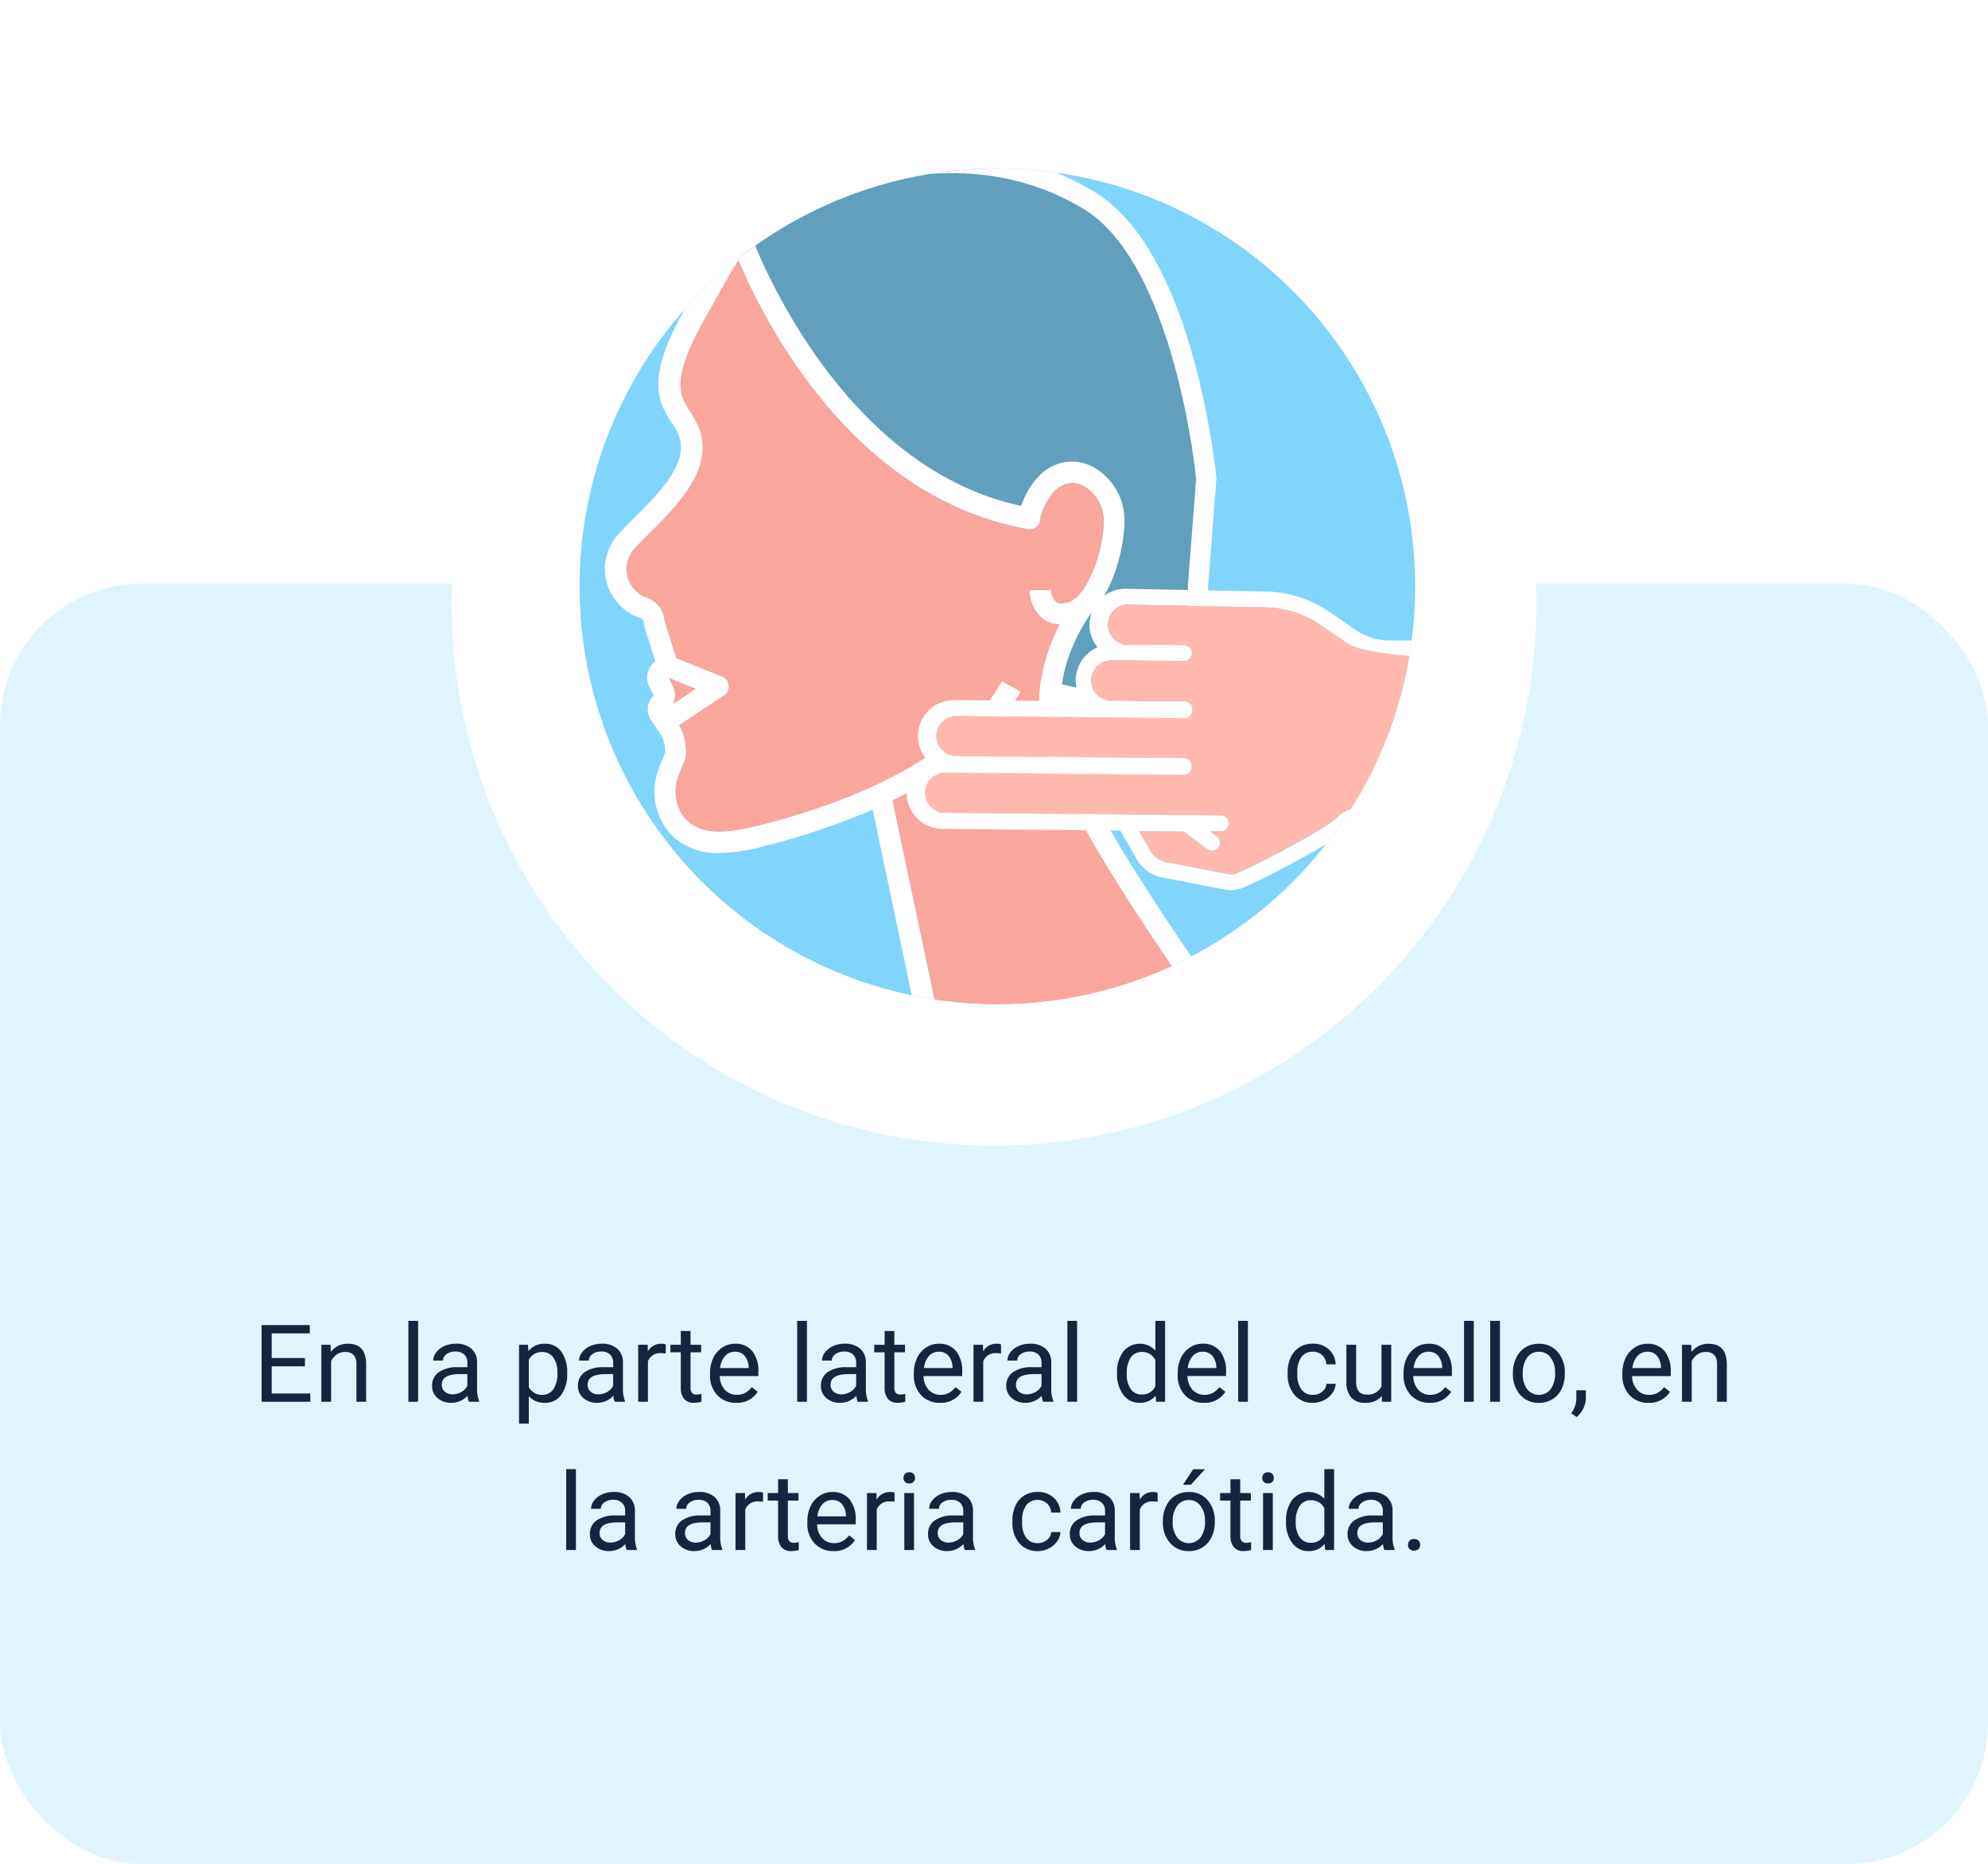<svg xmlns="http://www.w3.org/2000/svg" xmlns:xlink="http://www.w3.org/1999/xlink" width="295" height="276.6" viewBox="0 0 295 276.6">
  <defs>
    <filter id="Elipse_4062" x="58" y="0" width="179" height="179" filterUnits="userSpaceOnUse">
      <feOffset dy="3" input="SourceAlpha"/>
      <feGaussianBlur stdDeviation="3" result="blur"/>
      <feFlood flood-opacity="0.161"/>
      <feComposite operator="in" in2="blur"/>
      <feComposite in="SourceGraphic"/>
    </filter>
    <clipPath id="clip-path">
      <circle id="Elipse_4728" data-name="Elipse 4728" cx="62" cy="62" r="62" fill="none"/>
    </clipPath>
  </defs>
  <g id="Grupo_75132" data-name="Grupo 75132" transform="translate(-285.287 -1055)">
    <rect id="Rectángulo_4912" data-name="Rectángulo 4912" width="295" height="190" rx="21" transform="translate(285.287 1141.6)" fill="#81d4fa" opacity="0.25"/>
    <g id="Grupo_20710" data-name="Grupo 20710" transform="translate(320.7 1248)">
      <g id="Grupo_20708" data-name="Grupo 20708">
        <path id="Trazado_163449" data-name="Trazado 163449" d="M9.836,9.742H4.906v4.031h5.727V15H3.406V3.625h7.148V4.852H4.906V8.516h4.93Zm3.8-3.2.047,1.063a3.08,3.08,0,0,1,2.531-1.219q2.68,0,2.7,3.023V15H17.477V9.406a1.946,1.946,0,0,0-.418-1.352,1.675,1.675,0,0,0-1.277-.437,2.086,2.086,0,0,0-1.234.375,2.546,2.546,0,0,0-.828.984V15H12.273V6.547ZM26.633,15H25.188V3h1.445Zm7.531,0a3.036,3.036,0,0,1-.2-.891,3.225,3.225,0,0,1-2.406,1.047,2.984,2.984,0,0,1-2.051-.707,2.287,2.287,0,0,1-.8-1.793,2.39,2.39,0,0,1,1-2.051,4.733,4.733,0,0,1,2.824-.73h1.406V9.211A1.623,1.623,0,0,0,33.484,8a1.821,1.821,0,0,0-1.336-.449,2.108,2.108,0,0,0-1.3.391,1.151,1.151,0,0,0-.523.945H28.875a2,2,0,0,1,.449-1.223,3.066,3.066,0,0,1,1.219-.934,4.1,4.1,0,0,1,1.691-.344,3.342,3.342,0,0,1,2.289.73,2.635,2.635,0,0,1,.859,2.012v3.891a4.757,4.757,0,0,0,.3,1.852V15Zm-2.4-1.1a2.54,2.54,0,0,0,1.289-.352,2.127,2.127,0,0,0,.883-.914V10.9H32.8q-2.656,0-2.656,1.555a1.316,1.316,0,0,0,.453,1.063A1.742,1.742,0,0,0,31.766,13.9ZM48.75,10.867a5.062,5.062,0,0,1-.883,3.109,2.829,2.829,0,0,1-2.391,1.18,3.1,3.1,0,0,1-2.422-.977v4.07H41.609V6.547h1.32l.07.938a2.977,2.977,0,0,1,2.453-1.094,2.882,2.882,0,0,1,2.41,1.148,5.117,5.117,0,0,1,.887,3.2ZM47.3,10.7A3.735,3.735,0,0,0,46.7,8.445a1.963,1.963,0,0,0-1.672-.828,2.125,2.125,0,0,0-1.969,1.164V12.82a2.129,2.129,0,0,0,1.984,1.156,1.954,1.954,0,0,0,1.652-.824A4.077,4.077,0,0,0,47.3,10.7ZM55.8,15a3.036,3.036,0,0,1-.2-.891A3.225,3.225,0,0,1,53.2,15.156a2.984,2.984,0,0,1-2.051-.707,2.287,2.287,0,0,1-.8-1.793,2.39,2.39,0,0,1,1-2.051,4.733,4.733,0,0,1,2.824-.73h1.406V9.211A1.623,1.623,0,0,0,55.125,8a1.821,1.821,0,0,0-1.336-.449,2.107,2.107,0,0,0-1.3.391,1.151,1.151,0,0,0-.523.945H50.516a2,2,0,0,1,.449-1.223,3.066,3.066,0,0,1,1.219-.934,4.1,4.1,0,0,1,1.691-.344,3.342,3.342,0,0,1,2.289.73,2.635,2.635,0,0,1,.859,2.012v3.891a4.757,4.757,0,0,0,.3,1.852V15Zm-2.4-1.1a2.54,2.54,0,0,0,1.289-.352,2.127,2.127,0,0,0,.883-.914V10.9H54.445q-2.656,0-2.656,1.555a1.316,1.316,0,0,0,.453,1.063A1.742,1.742,0,0,0,53.406,13.9Zm9.969-6.055a4.331,4.331,0,0,0-.711-.055A1.9,1.9,0,0,0,60.734,9v6H59.289V6.547H60.7l.023.977a2.251,2.251,0,0,1,2.016-1.133,1.477,1.477,0,0,1,.641.109ZM67.055,4.5V6.547h1.578V7.664H67.055v5.249a1.173,1.173,0,0,0,.211.763.888.888,0,0,0,.719.254,3.5,3.5,0,0,0,.688-.094V15a4.215,4.215,0,0,1-1.109.155A1.8,1.8,0,0,1,66.1,14.57a2.517,2.517,0,0,1-.492-1.664V7.664H64.07V6.547h1.539V4.5Zm6.773,10.656a3.693,3.693,0,0,1-2.8-1.129,4.19,4.19,0,0,1-1.078-3.02v-.266a5.073,5.073,0,0,1,.48-2.246,3.748,3.748,0,0,1,1.344-1.547,3.378,3.378,0,0,1,1.871-.559,3.166,3.166,0,0,1,2.563,1.086,4.7,4.7,0,0,1,.914,3.109v.6H71.4a3,3,0,0,0,.73,2.02,2.3,2.3,0,0,0,1.777.77,2.517,2.517,0,0,0,1.3-.312,3.259,3.259,0,0,0,.93-.828l.883.688A3.55,3.55,0,0,1,73.828,15.156Zm-.18-7.578a1.928,1.928,0,0,0-1.469.637A3.1,3.1,0,0,0,71.445,10H75.68V9.891a2.753,2.753,0,0,0-.594-1.707A1.815,1.815,0,0,0,73.648,7.578ZM84.328,15H82.883V3h1.445Zm7.531,0a3.036,3.036,0,0,1-.2-.891,3.225,3.225,0,0,1-2.406,1.047,2.984,2.984,0,0,1-2.051-.707,2.288,2.288,0,0,1-.8-1.793,2.39,2.39,0,0,1,1-2.051,4.733,4.733,0,0,1,2.824-.73h1.406V9.211A1.623,1.623,0,0,0,91.18,8a1.821,1.821,0,0,0-1.336-.449,2.108,2.108,0,0,0-1.3.391,1.151,1.151,0,0,0-.523.945H86.57a2,2,0,0,1,.449-1.223,3.066,3.066,0,0,1,1.219-.934,4.1,4.1,0,0,1,1.691-.344,3.342,3.342,0,0,1,2.289.73,2.635,2.635,0,0,1,.859,2.012v3.891a4.757,4.757,0,0,0,.3,1.852V15Zm-2.4-1.1a2.54,2.54,0,0,0,1.289-.352,2.127,2.127,0,0,0,.883-.914V10.9H90.5q-2.656,0-2.656,1.555a1.316,1.316,0,0,0,.453,1.063A1.742,1.742,0,0,0,89.461,13.9ZM97.3,4.5V6.547h1.578V7.664H97.3v5.249a1.173,1.173,0,0,0,.211.763.888.888,0,0,0,.719.254,3.5,3.5,0,0,0,.688-.094V15a4.215,4.215,0,0,1-1.109.155,1.8,1.8,0,0,1-1.461-.586,2.517,2.517,0,0,1-.492-1.664V7.664H94.32V6.547h1.539V4.5Zm6.773,10.656a3.693,3.693,0,0,1-2.8-1.129,4.19,4.19,0,0,1-1.078-3.02v-.266a5.073,5.073,0,0,1,.48-2.246,3.748,3.748,0,0,1,1.344-1.547,3.378,3.378,0,0,1,1.871-.559,3.166,3.166,0,0,1,2.563,1.086,4.7,4.7,0,0,1,.914,3.109v.6h-5.727a3,3,0,0,0,.73,2.02,2.3,2.3,0,0,0,1.777.77,2.517,2.517,0,0,0,1.3-.312,3.259,3.259,0,0,0,.93-.828l.883.688A3.55,3.55,0,0,1,104.078,15.156Zm-.18-7.578a1.928,1.928,0,0,0-1.469.637A3.1,3.1,0,0,0,101.7,10h4.234V9.891a2.753,2.753,0,0,0-.594-1.707A1.815,1.815,0,0,0,103.9,7.578Zm9.234.266a4.331,4.331,0,0,0-.711-.055A1.9,1.9,0,0,0,110.492,9v6h-1.445V6.547h1.406l.023.977a2.251,2.251,0,0,1,2.016-1.133,1.477,1.477,0,0,1,.641.109ZM119.367,15a3.036,3.036,0,0,1-.2-.891,3.225,3.225,0,0,1-2.406,1.047,2.984,2.984,0,0,1-2.051-.707,2.288,2.288,0,0,1-.8-1.793,2.39,2.39,0,0,1,1-2.051,4.733,4.733,0,0,1,2.824-.73h1.406V9.211A1.623,1.623,0,0,0,118.688,8a1.821,1.821,0,0,0-1.336-.449,2.108,2.108,0,0,0-1.3.391,1.151,1.151,0,0,0-.523.945h-1.453a2,2,0,0,1,.449-1.223,3.066,3.066,0,0,1,1.219-.934,4.1,4.1,0,0,1,1.691-.344,3.342,3.342,0,0,1,2.289.73,2.635,2.635,0,0,1,.859,2.012v3.891a4.757,4.757,0,0,0,.3,1.852V15Zm-2.4-1.1a2.54,2.54,0,0,0,1.289-.352,2.127,2.127,0,0,0,.883-.914V10.9h-1.133q-2.656,0-2.656,1.555a1.316,1.316,0,0,0,.453,1.063A1.742,1.742,0,0,0,116.969,13.9Zm7.453,1.1h-1.445V3h1.445Zm5.922-4.3a4.952,4.952,0,0,1,.922-3.129,3.137,3.137,0,0,1,4.766-.168V3h1.445V15h-1.328l-.07-.906a2.943,2.943,0,0,1-2.414,1.063,2.887,2.887,0,0,1-2.395-1.2,5.008,5.008,0,0,1-.926-3.141Zm1.445.164a3.749,3.749,0,0,0,.594,2.25,1.919,1.919,0,0,0,1.641.813,2.108,2.108,0,0,0,2.008-1.234V8.813a2.125,2.125,0,0,0-1.992-1.2,1.929,1.929,0,0,0-1.656.82A4.128,4.128,0,0,0,131.789,10.867Zm11.438,4.289a3.693,3.693,0,0,1-2.8-1.129,4.19,4.19,0,0,1-1.078-3.02v-.266a5.073,5.073,0,0,1,.48-2.246,3.748,3.748,0,0,1,1.344-1.547,3.378,3.378,0,0,1,1.871-.559,3.166,3.166,0,0,1,2.563,1.086,4.7,4.7,0,0,1,.914,3.109v.6H140.8a3,3,0,0,0,.73,2.02,2.3,2.3,0,0,0,1.777.77,2.517,2.517,0,0,0,1.3-.312,3.258,3.258,0,0,0,.93-.828l.883.688A3.55,3.55,0,0,1,143.227,15.156Zm-.18-7.578a1.928,1.928,0,0,0-1.469.637A3.1,3.1,0,0,0,140.844,10h4.234V9.891a2.753,2.753,0,0,0-.594-1.707A1.815,1.815,0,0,0,143.047,7.578ZM149.766,15H148.32V3h1.445Zm9.664-1.023a2.082,2.082,0,0,0,1.352-.469,1.649,1.649,0,0,0,.641-1.172h1.367a2.621,2.621,0,0,1-.5,1.383,3.293,3.293,0,0,1-1.23,1.047,3.55,3.55,0,0,1-1.629.391A3.482,3.482,0,0,1,156.684,14a4.59,4.59,0,0,1-1.02-3.152v-.242a5.089,5.089,0,0,1,.453-2.2,3.451,3.451,0,0,1,1.3-1.492,3.7,3.7,0,0,1,2-.531,3.39,3.39,0,0,1,2.363.852,3.043,3.043,0,0,1,1,2.211h-1.367a1.992,1.992,0,0,0-.621-1.348,1.932,1.932,0,0,0-1.379-.527,2.023,2.023,0,0,0-1.707.793,3.724,3.724,0,0,0-.605,2.293v.273a3.65,3.65,0,0,0,.6,2.25A2.033,2.033,0,0,0,159.43,13.977Zm10.2.188a3.07,3.07,0,0,1-2.477.992,2.628,2.628,0,0,1-2.059-.785,3.4,3.4,0,0,1-.715-2.324v-5.5h1.445v5.461q0,1.922,1.563,1.922a2.163,2.163,0,0,0,2.2-1.234V6.547h1.445V15h-1.375Zm7.109.992a3.693,3.693,0,0,1-2.8-1.129,4.19,4.19,0,0,1-1.078-3.02v-.266a5.073,5.073,0,0,1,.48-2.246,3.748,3.748,0,0,1,1.344-1.547,3.378,3.378,0,0,1,1.871-.559,3.166,3.166,0,0,1,2.563,1.086,4.7,4.7,0,0,1,.914,3.109v.6h-5.727a3,3,0,0,0,.73,2.02,2.3,2.3,0,0,0,1.777.77,2.517,2.517,0,0,0,1.3-.312,3.258,3.258,0,0,0,.93-.828l.883.688A3.55,3.55,0,0,1,176.742,15.156Zm-.18-7.578a1.928,1.928,0,0,0-1.469.637A3.1,3.1,0,0,0,174.359,10h4.234V9.891A2.753,2.753,0,0,0,178,8.184,1.815,1.815,0,0,0,176.563,7.578ZM183.281,15h-1.445V3h1.445Zm3.883,0h-1.445V3h1.445Zm1.93-4.3a4.993,4.993,0,0,1,.488-2.234,3.642,3.642,0,0,1,1.359-1.531,3.7,3.7,0,0,1,1.988-.539,3.565,3.565,0,0,1,2.793,1.2,4.6,4.6,0,0,1,1.066,3.18v.1a5.036,5.036,0,0,1-.473,2.215,3.589,3.589,0,0,1-1.352,1.527,3.743,3.743,0,0,1-2.02.547,3.556,3.556,0,0,1-2.785-1.2,4.575,4.575,0,0,1-1.066-3.164Zm1.453.172a3.616,3.616,0,0,0,.652,2.258,2.211,2.211,0,0,0,3.5-.012,3.954,3.954,0,0,0,.648-2.418,3.61,3.61,0,0,0-.66-2.254,2.1,2.1,0,0,0-1.754-.863,2.075,2.075,0,0,0-1.727.852A3.925,3.925,0,0,0,190.547,10.867Zm8.008,6.4-.82-.562a3.77,3.77,0,0,0,.766-2.109v-1.3h1.414v1.133A3.559,3.559,0,0,1,199.527,16,3.7,3.7,0,0,1,198.555,17.266Zm10.656-2.109a3.693,3.693,0,0,1-2.8-1.129,4.19,4.19,0,0,1-1.078-3.02v-.266a5.073,5.073,0,0,1,.48-2.246,3.748,3.748,0,0,1,1.344-1.547,3.378,3.378,0,0,1,1.871-.559,3.166,3.166,0,0,1,2.563,1.086,4.7,4.7,0,0,1,.914,3.109v.6h-5.727a3,3,0,0,0,.73,2.02,2.3,2.3,0,0,0,1.777.77,2.517,2.517,0,0,0,1.3-.312,3.258,3.258,0,0,0,.93-.828l.883.688A3.55,3.55,0,0,1,209.211,15.156Zm-.18-7.578a1.928,1.928,0,0,0-1.469.637A3.1,3.1,0,0,0,206.828,10h4.234V9.891a2.753,2.753,0,0,0-.594-1.707A1.815,1.815,0,0,0,209.031,7.578Zm6.516-1.031.047,1.063a3.08,3.08,0,0,1,2.531-1.219q2.68,0,2.7,3.023V15h-1.445V9.406a1.946,1.946,0,0,0-.418-1.352,1.675,1.675,0,0,0-1.277-.437,2.086,2.086,0,0,0-1.234.375,2.546,2.546,0,0,0-.828.984V15H214.18V6.547ZM50.051,37H48.605V25h1.445Zm7.531,0a3.036,3.036,0,0,1-.2-.891,3.225,3.225,0,0,1-2.406,1.047,2.984,2.984,0,0,1-2.051-.707,2.287,2.287,0,0,1-.8-1.793,2.39,2.39,0,0,1,1-2.051,4.733,4.733,0,0,1,2.824-.73h1.406v-.664A1.623,1.623,0,0,0,56.9,30a1.821,1.821,0,0,0-1.336-.449,2.107,2.107,0,0,0-1.3.391,1.151,1.151,0,0,0-.523.945H52.293a2,2,0,0,1,.449-1.223,3.066,3.066,0,0,1,1.219-.934,4.1,4.1,0,0,1,1.691-.344,3.342,3.342,0,0,1,2.289.73,2.635,2.635,0,0,1,.859,2.012v3.891a4.757,4.757,0,0,0,.3,1.852V37Zm-2.4-1.1a2.54,2.54,0,0,0,1.289-.352,2.127,2.127,0,0,0,.883-.914V32.9H56.223q-2.656,0-2.656,1.555a1.316,1.316,0,0,0,.453,1.063A1.742,1.742,0,0,0,55.184,35.9ZM70.246,37a3.036,3.036,0,0,1-.2-.891,3.225,3.225,0,0,1-2.406,1.047,2.984,2.984,0,0,1-2.051-.707,2.288,2.288,0,0,1-.8-1.793,2.39,2.39,0,0,1,1-2.051,4.733,4.733,0,0,1,2.824-.73H70.02v-.664A1.623,1.623,0,0,0,69.566,30a1.821,1.821,0,0,0-1.336-.449,2.108,2.108,0,0,0-1.3.391,1.151,1.151,0,0,0-.523.945H64.957a2,2,0,0,1,.449-1.223,3.066,3.066,0,0,1,1.219-.934,4.1,4.1,0,0,1,1.691-.344,3.342,3.342,0,0,1,2.289.73,2.635,2.635,0,0,1,.859,2.012v3.891a4.757,4.757,0,0,0,.3,1.852V37Zm-2.4-1.1a2.54,2.54,0,0,0,1.289-.352,2.127,2.127,0,0,0,.883-.914V32.9H68.887q-2.656,0-2.656,1.555a1.316,1.316,0,0,0,.453,1.063A1.742,1.742,0,0,0,67.848,35.9Zm9.969-6.055a4.331,4.331,0,0,0-.711-.055A1.9,1.9,0,0,0,75.176,31v6H73.73V28.547h1.406l.023.977a2.251,2.251,0,0,1,2.016-1.133,1.477,1.477,0,0,1,.641.109ZM81.5,26.5v2.047h1.578v1.117H81.5v5.249a1.173,1.173,0,0,0,.211.763.888.888,0,0,0,.719.254,3.5,3.5,0,0,0,.688-.094V37A4.215,4.215,0,0,1,82,37.156a1.8,1.8,0,0,1-1.461-.586,2.517,2.517,0,0,1-.492-1.664V29.664H78.512V28.547h1.539V26.5ZM88.27,37.156a3.693,3.693,0,0,1-2.8-1.129,4.19,4.19,0,0,1-1.078-3.02v-.266a5.073,5.073,0,0,1,.48-2.246,3.748,3.748,0,0,1,1.344-1.547,3.378,3.378,0,0,1,1.871-.559,3.166,3.166,0,0,1,2.563,1.086,4.7,4.7,0,0,1,.914,3.109v.6H85.84a3,3,0,0,0,.73,2.02,2.3,2.3,0,0,0,1.777.77,2.517,2.517,0,0,0,1.3-.312,3.259,3.259,0,0,0,.93-.828l.883.688A3.55,3.55,0,0,1,88.27,37.156Zm-.18-7.578a1.928,1.928,0,0,0-1.469.637A3.1,3.1,0,0,0,85.887,32h4.234v-.109a2.753,2.753,0,0,0-.594-1.707A1.815,1.815,0,0,0,88.09,29.578Zm9.234.266a4.331,4.331,0,0,0-.711-.055A1.9,1.9,0,0,0,94.684,31v6H93.238V28.547h1.406l.023.977a2.251,2.251,0,0,1,2.016-1.133,1.477,1.477,0,0,1,.641.109Zm2.9,7.156H98.777V28.547h1.445ZM98.66,26.3a.863.863,0,0,1,.215-.594.807.807,0,0,1,.637-.242.819.819,0,0,1,.641.242.854.854,0,0,1,.219.594.826.826,0,0,1-.219.586.834.834,0,0,1-.641.234.821.821,0,0,1-.637-.234A.834.834,0,0,1,98.66,26.3ZM107.754,37a3.036,3.036,0,0,1-.2-.891,3.225,3.225,0,0,1-2.406,1.047,2.984,2.984,0,0,1-2.051-.707,2.288,2.288,0,0,1-.8-1.793,2.39,2.39,0,0,1,1-2.051,4.733,4.733,0,0,1,2.824-.73h1.406v-.664A1.623,1.623,0,0,0,107.074,30a1.821,1.821,0,0,0-1.336-.449,2.108,2.108,0,0,0-1.3.391,1.151,1.151,0,0,0-.523.945h-1.453a2,2,0,0,1,.449-1.223,3.066,3.066,0,0,1,1.219-.934,4.1,4.1,0,0,1,1.691-.344,3.342,3.342,0,0,1,2.289.73,2.635,2.635,0,0,1,.859,2.012v3.891a4.757,4.757,0,0,0,.3,1.852V37Zm-2.4-1.1a2.54,2.54,0,0,0,1.289-.352,2.127,2.127,0,0,0,.883-.914V32.9h-1.133q-2.656,0-2.656,1.555a1.316,1.316,0,0,0,.453,1.063A1.742,1.742,0,0,0,105.355,35.9Zm13.234.078a2.082,2.082,0,0,0,1.352-.469,1.649,1.649,0,0,0,.641-1.172h1.367a2.621,2.621,0,0,1-.5,1.383,3.293,3.293,0,0,1-1.23,1.047,3.55,3.55,0,0,1-1.629.391A3.482,3.482,0,0,1,115.844,36a4.59,4.59,0,0,1-1.02-3.152v-.242a5.089,5.089,0,0,1,.453-2.2,3.451,3.451,0,0,1,1.3-1.492,3.7,3.7,0,0,1,2-.531,3.39,3.39,0,0,1,2.363.852,3.043,3.043,0,0,1,1,2.211h-1.367a1.992,1.992,0,0,0-.621-1.348,1.932,1.932,0,0,0-1.379-.527,2.023,2.023,0,0,0-1.707.793,3.724,3.724,0,0,0-.605,2.293v.273a3.65,3.65,0,0,0,.6,2.25A2.033,2.033,0,0,0,118.59,35.977ZM128.793,37a3.036,3.036,0,0,1-.2-.891,3.225,3.225,0,0,1-2.406,1.047,2.984,2.984,0,0,1-2.051-.707,2.288,2.288,0,0,1-.8-1.793,2.39,2.39,0,0,1,1-2.051,4.733,4.733,0,0,1,2.824-.73h1.406v-.664A1.623,1.623,0,0,0,128.113,30a1.821,1.821,0,0,0-1.336-.449,2.108,2.108,0,0,0-1.3.391,1.151,1.151,0,0,0-.523.945H123.5a2,2,0,0,1,.449-1.223,3.066,3.066,0,0,1,1.219-.934,4.1,4.1,0,0,1,1.691-.344,3.342,3.342,0,0,1,2.289.73,2.635,2.635,0,0,1,.859,2.012v3.891a4.757,4.757,0,0,0,.3,1.852V37Zm-2.4-1.1a2.54,2.54,0,0,0,1.289-.352,2.127,2.127,0,0,0,.883-.914V32.9h-1.133q-2.656,0-2.656,1.555a1.316,1.316,0,0,0,.453,1.063A1.742,1.742,0,0,0,126.395,35.9Zm9.969-6.055a4.331,4.331,0,0,0-.711-.055A1.9,1.9,0,0,0,133.723,31v6h-1.445V28.547h1.406l.023.977a2.251,2.251,0,0,1,2.016-1.133,1.477,1.477,0,0,1,.641.109Zm.789,2.852a4.993,4.993,0,0,1,.488-2.234A3.642,3.642,0,0,1,139,28.93a3.7,3.7,0,0,1,1.988-.539,3.565,3.565,0,0,1,2.793,1.2,4.6,4.6,0,0,1,1.066,3.18v.1a5.036,5.036,0,0,1-.473,2.215,3.589,3.589,0,0,1-1.352,1.527,3.743,3.743,0,0,1-2.02.547,3.556,3.556,0,0,1-2.785-1.2,4.575,4.575,0,0,1-1.066-3.164Zm1.453.172a3.616,3.616,0,0,0,.652,2.258,2.211,2.211,0,0,0,3.5-.012A3.954,3.954,0,0,0,143.4,32.7a3.61,3.61,0,0,0-.66-2.254,2.1,2.1,0,0,0-1.754-.863,2.075,2.075,0,0,0-1.727.852A3.925,3.925,0,0,0,138.605,32.867Zm3.039-7.852h1.75l-2.094,2.3-1.164,0Zm6.977,1.484v2.047H150.2v1.117h-1.578v5.249a1.173,1.173,0,0,0,.211.763.888.888,0,0,0,.719.254,3.5,3.5,0,0,0,.688-.094V37a4.215,4.215,0,0,1-1.109.155,1.8,1.8,0,0,1-1.461-.586,2.517,2.517,0,0,1-.492-1.664V29.664h-1.539V28.547h1.539V26.5ZM153.457,37h-1.445V28.547h1.445Zm-1.562-10.7a.863.863,0,0,1,.215-.594.807.807,0,0,1,.637-.242.819.819,0,0,1,.641.242.854.854,0,0,1,.219.594.826.826,0,0,1-.219.586.834.834,0,0,1-.641.234.821.821,0,0,1-.637-.234A.834.834,0,0,1,151.895,26.3Zm3.523,6.4a4.952,4.952,0,0,1,.922-3.129,3.137,3.137,0,0,1,4.766-.168V25h1.445V37h-1.328l-.07-.906a2.943,2.943,0,0,1-2.414,1.063,2.887,2.887,0,0,1-2.395-1.2,5.008,5.008,0,0,1-.926-3.141Zm1.445.164a3.749,3.749,0,0,0,.594,2.25,1.919,1.919,0,0,0,1.641.813,2.108,2.108,0,0,0,2.008-1.234V30.813a2.125,2.125,0,0,0-1.992-1.2,1.929,1.929,0,0,0-1.656.82A4.128,4.128,0,0,0,156.863,32.867ZM170.012,37a3.036,3.036,0,0,1-.2-.891,3.225,3.225,0,0,1-2.406,1.047,2.984,2.984,0,0,1-2.051-.707,2.287,2.287,0,0,1-.8-1.793,2.39,2.39,0,0,1,1-2.051,4.733,4.733,0,0,1,2.824-.73h1.406v-.664A1.623,1.623,0,0,0,169.332,30,1.821,1.821,0,0,0,168,29.555a2.107,2.107,0,0,0-1.3.391,1.151,1.151,0,0,0-.523.945h-1.453a2,2,0,0,1,.449-1.223,3.066,3.066,0,0,1,1.219-.934,4.1,4.1,0,0,1,1.691-.344,3.342,3.342,0,0,1,2.289.73,2.635,2.635,0,0,1,.859,2.012v3.891a4.757,4.757,0,0,0,.3,1.852V37Zm-2.4-1.1a2.54,2.54,0,0,0,1.289-.352,2.127,2.127,0,0,0,.883-.914V32.9h-1.133Q166,32.9,166,34.453a1.316,1.316,0,0,0,.453,1.063A1.742,1.742,0,0,0,167.613,35.9Zm5.914.344a.905.905,0,0,1,.223-.625.848.848,0,0,1,.668-.25.874.874,0,0,1,.676.25.887.887,0,0,1,.23.625.839.839,0,0,1-.23.6.89.89,0,0,1-.676.242.8.8,0,0,1-.891-.844Z" fill="#12263f"/>
      </g>
    </g>
    <g id="Grupo_75112" data-name="Grupo 75112" transform="translate(67.287 199)">
      <g transform="matrix(1, 0, 0, 1, 218, 856)" filter="url(#Elipse_4062)">
        <circle id="Elipse_4062-2" data-name="Elipse 4062" cx="80.5" cy="80.5" r="80.5" transform="translate(67 6)" fill="#fff"/>
      </g>
    </g>
    <g id="Capa_2" data-name="Capa 2" transform="translate(371.287 1080)">
      <circle id="Elipse_4727" data-name="Elipse 4727" cx="62" cy="62" r="62" fill="#81d4fa"/>
      <g id="Grupo_75120" data-name="Grupo 75120" clip-path="url(#clip-path)">
        <path id="Trazado_161729" data-name="Trazado 161729" d="M24.7,8.75s26.92-18.51,50.92-4C89.924,13.4,93,46.016,93,46.016L91.77,62l.46,20.77L51,73.41,30.64,40.05,21.76,14.84,24,8.51Z" fill="#619fbc" stroke="#fff" stroke-miterlimit="10" stroke-width="3"/>
        <g id="Grupo_75119" data-name="Grupo 75119">
          <path id="Trazado_161730" data-name="Trazado 161730" d="M14.77,67.09a6.2,6.2,0,0,1,2.75,1.74L20,66.37c-2.17-2.17-5.48-3.93-7.67-1.73Z"/>
          <path id="Trazado_161731" data-name="Trazado 161731" d="M5.84,54.2A7.65,7.65,0,0,0,9,66.7a.77.77,0,0,1,.53.73,1.59,1.59,0,0,0,.07.48l1.65,5.22-.32.28a3,3,0,0,0-.57,3.51l.64,1.3a2.82,2.82,0,0,0-.35,3.7l1.27,1.9a4.76,4.76,0,0,1,.78,2.86L11.77,89a9.47,9.47,0,0,0,2.06,10.11,9.86,9.86,0,0,0,7,2.47,26.7,26.7,0,0,0,6.47-1,104,104,0,0,0,16.2-5.44l6.54,31.1,3.06-.87L46.45,93.78c7.67-3.74,15-9,19-16.14l-2.78-1.55c-7,12.54-25.65,18.79-36.14,21.4-4,1-8.11,1.62-10.55-.7a6.28,6.28,0,0,1-1.31-6.61l1-2.54a2.18,2.18,0,0,0,.11-.44,7.92,7.92,0,0,0-1-4.59l6.67-4.42a1.6,1.6,0,0,0-.29-2.81l-6.82-2.73V72.6l-1.72-5.44A3.92,3.92,0,0,0,10,63.69a4.5,4.5,0,0,1-3-4.82,4.65,4.65,0,0,1,1.22-2.53c.64-.7,1.41-1.46,2.22-2.27,4.17-4.15,9.89-9.83,7.11-16a17.3,17.3,0,0,0-1.19-2.09,12.34,12.34,0,0,1-1-1.8c-1.49-3.57,1.81-9.38,4-13.23.38-.68.75-1.32,1.06-1.9,1.05-1.95,2.09-3.75,3.13-5.44,3.79,9,17,35.39,43,39.92a1.59,1.59,0,0,0,1.29-.35,1.61,1.61,0,0,0,.57-1.22v-.27c.26-.88,1.67-5,4.77-5,1.85,0,3.61,1.81,4.23,3.56a5.56,5.56,0,0,1,.31,1.34c.33,3.08-1.29,9.05-3.56,11.59h0l-.15.19a3.42,3.42,0,0,1-1.32.91c-.52.18-1.49.42-2,0a2.55,2.55,0,0,1-.67-1.72H66.76a5.57,5.57,0,0,0,2,4.3,4.23,4.23,0,0,0,2.46.77C69.12,71.69,67,78.11,69,85.24c3.23,11.31,22.13,37.82,22.39,38.15l2.49-2c-.07-.08-18.78-26.37-21.83-37-2.62-9.2,3-17.34,4.24-18.91,3.44-3.6,4.88-11,4.52-14.25a9,9,0,0,0-.47-2.07c-1-2.82-3.82-5.67-7.23-5.67-4.7,0-6.86,4.53-7.59,6.58-27.86-6-40.07-40.14-40.2-40.49A1.56,1.56,0,0,0,24,8.51a1.6,1.6,0,0,0-1.52.69c-1.67,2.5-3.29,5.21-5,8.29-.3.56-.65,1.18-1,1.84-2.64,4.65-6.25,11-4.16,16a15.64,15.64,0,0,0,1.28,2.29,12.13,12.13,0,0,1,1,1.68c1.89,4.21-2.73,8.8-6.44,12.5-.86.84-1.66,1.64-2.33,2.38Zm7.41,21.41,4,1.6-3.38,2.24a3,3,0,0,0,0-2.65Z" fill="#fff"/>
          <path id="Trazado_161732" data-name="Trazado 161732" d="M50.07,126.24l3.06-.87m-9.6-30.23M91.4,123.39l2.49-2m-40.76,4L46.45,93.78c7.67-3.74,15-9,19-16.14l-2.78-1.55c-7,12.54-25.65,18.79-36.14,21.4-4,1-8.11,1.62-10.55-.7a6.28,6.28,0,0,1-1.31-6.61l1-2.54a2.18,2.18,0,0,0,.11-.44,7.92,7.92,0,0,0-1-4.59l6.67-4.42a1.6,1.6,0,0,0-.29-2.81l-6.82-2.73V72.6l-1.72-5.44A3.92,3.92,0,0,0,10,63.69a4.5,4.5,0,0,1-3-4.82,4.65,4.65,0,0,1,1.22-2.53c.64-.7,1.41-1.46,2.22-2.27,4.17-4.15,9.89-9.83,7.11-16a17.3,17.3,0,0,0-1.19-2.09,12.34,12.34,0,0,1-1-1.8c-1.49-3.57,1.81-9.38,4-13.23.38-.68.75-1.32,1.06-1.9,1.05-1.95,2.09-3.75,3.13-5.44,3.79,9,17,35.39,43,39.92a1.59,1.59,0,0,0,1.29-.35,1.61,1.61,0,0,0,.57-1.22v-.27c.26-.88,1.67-5,4.77-5,1.85,0,3.61,1.81,4.23,3.56a5.56,5.56,0,0,1,.31,1.34c.33,3.08-1.29,9.05-3.56,11.59h0l-.15.19a3.42,3.42,0,0,1-1.32.91c-.52.18-1.49.42-2,0a2.55,2.55,0,0,1-.67-1.72H66.76a5.57,5.57,0,0,0,2,4.3,4.23,4.23,0,0,0,2.46.77C69.12,71.69,67,78.11,69,85.24c3.23,11.31,22.13,37.82,22.39,38.15l-38.27,2M13.25,75.61l4,1.6-3.38,2.24a3,3,0,0,0,0-2.65Z" fill="#f9a69d"/>
          <g id="Grupo_75118" data-name="Grupo 75118">
            <path id="Trazado_161733" data-name="Trazado 161733" d="M75.66,67.64a5.32,5.32,0,0,0,1.21,3.42,5.34,5.34,0,0,0-2.26,8l-19-.18a5.33,5.33,0,0,0-5.38,5.28,5.23,5.23,0,0,0,1.42,3.67A5.33,5.33,0,0,0,53.82,98l26.42.25h0l2.42,4.22a5.65,5.65,0,0,0,3.84,2.74L95.78,107a4.71,4.71,0,0,0,2.55-.23c2.26-.86,13.65-6.71,15.71-8.81a8.78,8.78,0,0,1,5.96-2.6h4.94A1.18,1.18,0,1,0,125,93h-5.06a11.16,11.16,0,0,0-7.57,3.35c-.54.55-2.72,2-7.22,4.44-3.48,1.88-6.68,3.45-7.65,3.82a2.32,2.32,0,0,1-1.25.11L87,102.92a3.29,3.29,0,0,1-2.23-1.59l-1.74-3,6.59.06L93.15,101a1.182,1.182,0,1,0,1.42-1.89l-1-.76h1.58a1.18,1.18,0,0,0,0-2.36L53.84,95.6a3,3,0,0,1,.06-5.94L89.64,90a1.18,1.18,0,0,0,1.2-1.17.32.32,0,0,1,0-.16,1.18,1.18,0,0,0-1.17-1.19L55.5,87.19a3,3,0,0,1,.06-5.94l34.16.32a1.18,1.18,0,0,0,1.2-1.17.25.25,0,0,0,0-.08.22.22,0,0,0,0-.08,1.18,1.18,0,0,0-1.17-1.19L78.93,79a3,3,0,0,1,0-6h2l8.85.09a1.19,1.19,0,0,0,0-2.37L81,70.66a3,3,0,0,1,0-5.94l20.61.39a15,15,0,0,1,8.31,2.6l4,2.75a11.11,11.11,0,0,0,6.19,1.94h5a1.18,1.18,0,1,0,0-2.36h-5a8.67,8.67,0,0,1-4.88-1.53l-4-2.74a17.31,17.31,0,0,0-9.61-3l-20.6-.4A5.35,5.35,0,0,0,75.66,67.64Z" fill="#fff"/>
            <path id="Trazado_161734" data-name="Trazado 161734" d="M125.13,93c-2.88.11-10.77,1.25-12.78,3.3-.54.55-2.72,2-7.22,4.44-3.48,1.88-6.68,3.45-7.65,3.82a2.32,2.32,0,0,1-1.25.11L87,102.92a3.29,3.29,0,0,1-2.23-1.59l-1.74-3,6.59.06L93.15,101a1.182,1.182,0,1,0,1.42-1.89l-1-.76h1.58a1.18,1.18,0,0,0,0-2.36L53.84,95.6a3,3,0,0,1,.06-5.94L89.64,90a1.18,1.18,0,0,0,1.2-1.17.32.32,0,0,1,0-.16,1.18,1.18,0,0,0-1.17-1.19L55.5,87.19a3,3,0,0,1,.06-5.94l34.16.32a1.18,1.18,0,0,0,1.2-1.17.25.25,0,0,0,0-.08.22.22,0,0,0,0-.08,1.18,1.18,0,0,0-1.17-1.19L78.93,79a3,3,0,0,1,0-6h2l8.85.09a1.19,1.19,0,0,0,0-2.37L81,70.66a3,3,0,0,1,0-5.94l20.61.39a15,15,0,0,1,8.31,2.6l4,2.75c1.83,1.25,9.17,2,11.39,2" fill="#ffb9ae"/>
          </g>
        </g>
      </g>
    </g>
  </g>
</svg>
